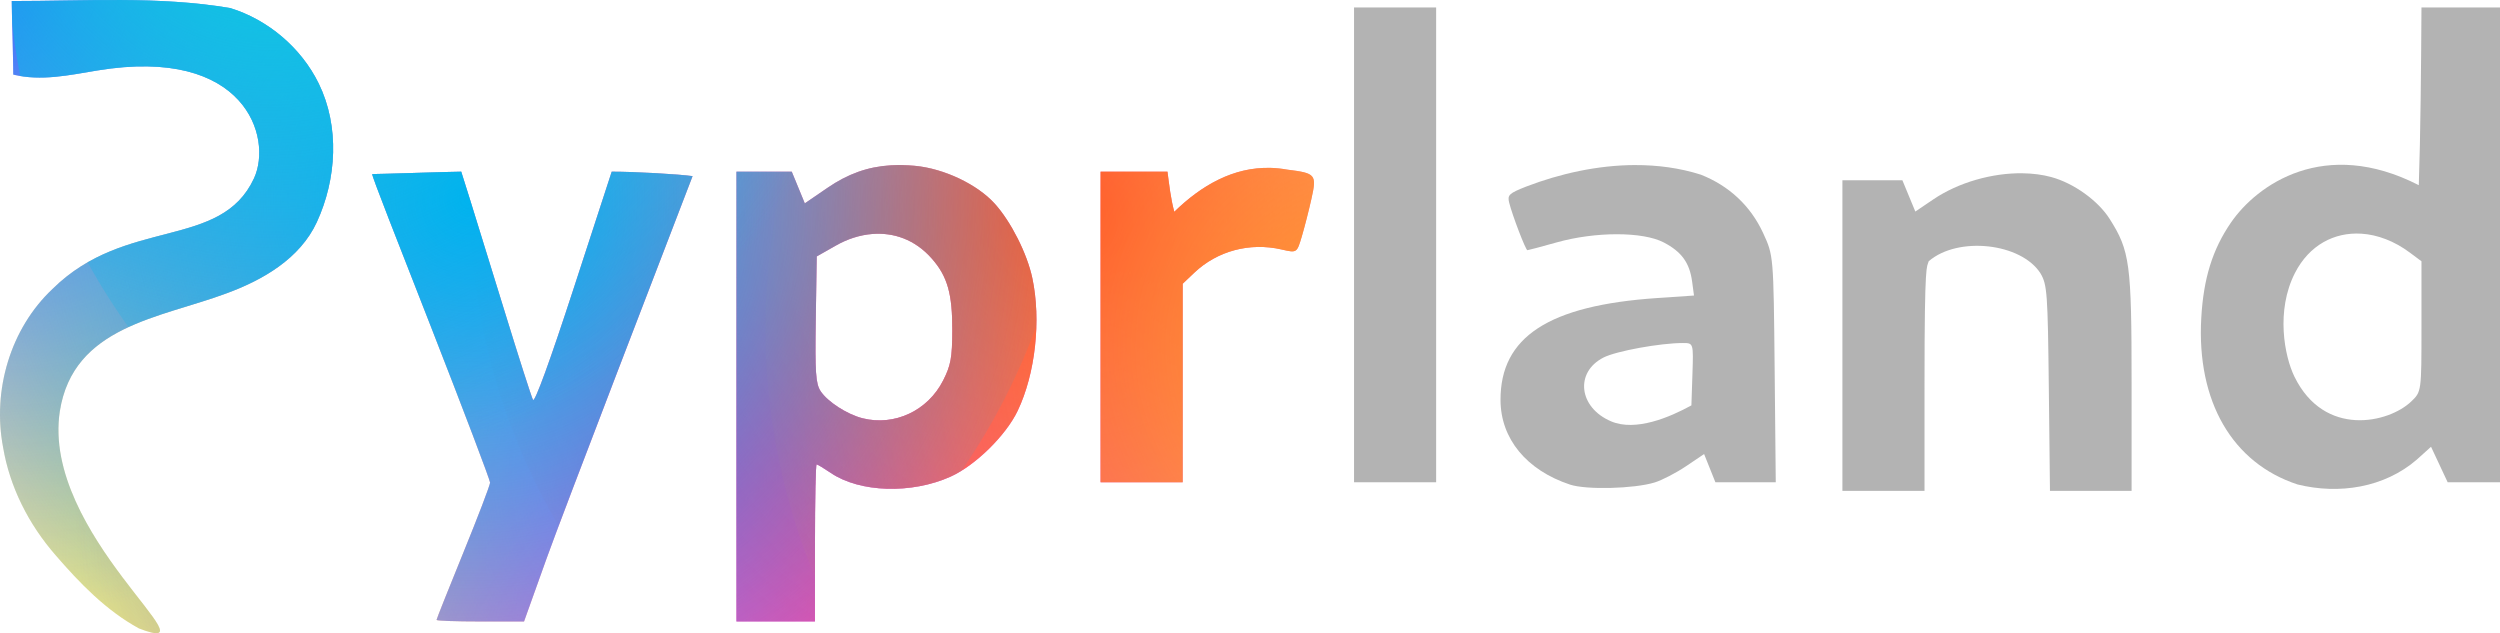 <?xml version="1.0" encoding="UTF-8" standalone="no"?>
<!-- Created with Inkscape (http://www.inkscape.org/) -->

<svg
   width="206.253mm"
   height="52.243mm"
   viewBox="0 0 206.253 52.243"
   version="1.1"
   id="svg1"
   xml:space="preserve"
   inkscape:version="1.3.2 (091e20ef0f, 2023-11-25, custom)"
   sodipodi:docname="vector.svg"
   xmlns:inkscape="http://www.inkscape.org/namespaces/inkscape"
   xmlns:sodipodi="http://sodipodi.sourceforge.net/DTD/sodipodi-0.dtd"
   xmlns:xlink="http://www.w3.org/1999/xlink"
   xmlns="http://www.w3.org/2000/svg"
   xmlns:svg="http://www.w3.org/2000/svg"><sodipodi:namedview
     id="namedview1"
     pagecolor="#ffffff"
     bordercolor="#000000"
     borderopacity="0.25"
     inkscape:showpageshadow="2"
     inkscape:pageopacity="0.0"
     inkscape:pagecheckerboard="0"
     inkscape:deskcolor="#d1d1d1"
     inkscape:document-units="mm"
     showguides="true"
     inkscape:zoom="1.2610194"
     inkscape:cx="229.17966"
     inkscape:cy="188.73619"
     inkscape:window-width="2230"
     inkscape:window-height="1380"
     inkscape:window-x="0"
     inkscape:window-y="0"
     inkscape:window-maximized="1"
     inkscape:current-layer="layer1"><sodipodi:guide
       position="102.992,51.628"
       orientation="0,-1"
       id="guide2"
       inkscape:locked="false" /><sodipodi:guide
       position="94.894,0.969"
       orientation="0,-1"
       id="guide3"
       inkscape:locked="false" /></sodipodi:namedview><defs
     id="defs1"><linearGradient
       id="linearGradient53"
       inkscape:collect="always"><stop
         style="stop-color:#00d4d9;stop-opacity:1;"
         offset="0"
         id="stop52" /><stop
         style="stop-color:#00aef1;stop-opacity:0;"
         offset="1"
         id="stop53" /></linearGradient><linearGradient
       id="linearGradient51"
       inkscape:collect="always"><stop
         style="stop-color:#00aef1;stop-opacity:1;"
         offset="0"
         id="stop50" /><stop
         style="stop-color:#00aef1;stop-opacity:0;"
         offset="1"
         id="stop51" /></linearGradient><linearGradient
       id="linearGradient25"
       inkscape:collect="always"><stop
         style="stop-color:#ff2a2a;stop-opacity:1;"
         offset="0"
         id="stop24" /><stop
         style="stop-color:#ff2a2a;stop-opacity:0;"
         offset="1"
         id="stop25" /></linearGradient><linearGradient
       id="linearGradient23"
       inkscape:collect="always"><stop
         style="stop-color:#ff2ab0;stop-opacity:1;"
         offset="0"
         id="stop22" /><stop
         style="stop-color:#ff2ab1;stop-opacity:0;"
         offset="1"
         id="stop23" /></linearGradient><linearGradient
       id="linearGradient21"
       inkscape:collect="always"><stop
         style="stop-color:#ff912a;stop-opacity:1;"
         offset="0"
         id="stop20" /><stop
         style="stop-color:#ff912a;stop-opacity:0;"
         offset="1"
         id="stop21" /></linearGradient><linearGradient
       id="linearGradient19"
       inkscape:collect="always"><stop
         style="stop-color:#c62aff;stop-opacity:0.831;"
         offset="0"
         id="stop18" /><stop
         style="stop-color:#c42aff;stop-opacity:0;"
         offset="1"
         id="stop19" /></linearGradient><linearGradient
       id="linearGradient17"
       inkscape:collect="always"><stop
         style="stop-color:#2a3cff;stop-opacity:0.831;"
         offset="0"
         id="stop16" /><stop
         style="stop-color:#2a3cff;stop-opacity:0;"
         offset="1"
         id="stop17" /></linearGradient><linearGradient
       id="linearGradient14"
       inkscape:collect="always"><stop
         style="stop-color:#ffd82a;stop-opacity:0.831;"
         offset="0"
         id="stop14" /><stop
         style="stop-color:#ffd82a;stop-opacity:0;"
         offset="1"
         id="stop15" /></linearGradient><linearGradient
       id="swatch12"><stop
         style="stop-color:#2a62ff;stop-opacity:1;"
         offset="0"
         id="stop12" /><stop
         style="stop-color:#2a37ff;stop-opacity:0;"
         offset="1"
         id="stop13" /></linearGradient><radialGradient
       inkscape:collect="always"
       xlink:href="#linearGradient14"
       id="radialGradient15"
       cx="53.437"
       cy="164.997"
       fx="53.437"
       fy="164.997"
       r="51.563"
       gradientTransform="matrix(1,0,0,1.017,-42.371,-107.473)"
       gradientUnits="userSpaceOnUse" /><radialGradient
       inkscape:collect="always"
       xlink:href="#linearGradient17"
       id="radialGradient16"
       gradientUnits="userSpaceOnUse"
       gradientTransform="matrix(1,0,0,1.017,-63.143,-154.954)"
       cx="53.437"
       cy="164.997"
       fx="53.437"
       fy="164.997"
       r="51.563" /><radialGradient
       inkscape:collect="always"
       xlink:href="#linearGradient19"
       id="radialGradient16-1"
       gradientUnits="userSpaceOnUse"
       gradientTransform="matrix(1,0,0,1.017,-5.555,-113.777)"
       cx="53.437"
       cy="164.997"
       fx="53.437"
       fy="164.997"
       r="51.563" /><radialGradient
       inkscape:collect="always"
       xlink:href="#linearGradient23"
       id="radialGradient16-1-3"
       gradientUnits="userSpaceOnUse"
       gradientTransform="matrix(1,0,0,1.017,14.832,-80.234)"
       cx="51.435"
       cy="166.508"
       fx="51.435"
       fy="166.508"
       r="51.563" /><radialGradient
       inkscape:collect="always"
       xlink:href="#linearGradient21"
       id="radialGradient16-1-3-3"
       gradientUnits="userSpaceOnUse"
       gradientTransform="matrix(1,0,0,1.017,51.563,-126.192)"
       cx="51.435"
       cy="166.508"
       fx="51.435"
       fy="166.508"
       r="51.563" /><radialGradient
       inkscape:collect="always"
       xlink:href="#linearGradient25"
       id="radialGradient16-1-3-5"
       gradientUnits="userSpaceOnUse"
       gradientTransform="matrix(1,0,0,1.017,27.189,-136.864)"
       cx="51.435"
       cy="166.508"
       fx="51.435"
       fy="166.508"
       r="51.563" /><radialGradient
       inkscape:collect="always"
       xlink:href="#linearGradient51"
       id="radialGradient50"
       gradientUnits="userSpaceOnUse"
       gradientTransform="matrix(1,0,0,1.017,-25.986,-144.663)"
       cx="55.049"
       cy="172.664"
       fx="55.049"
       fy="172.664"
       r="51.563" /><radialGradient
       inkscape:collect="always"
       xlink:href="#linearGradient53"
       id="radialGradient50-3"
       gradientUnits="userSpaceOnUse"
       gradientTransform="matrix(1,0,0,1.017,-10.897,-157.253)"
       cx="23.503"
       cy="156.17"
       fx="23.503"
       fy="156.17"
       r="51.563" /><clipPath
       clipPathUnits="userSpaceOnUse"
       id="clipPath53"><path
         id="path53"
         style="fill:#ffffff;stroke-width:1.113"
         d="m 0.304,14.545 c -3.019,-0.019 -6.049,0.086 -9.042,0.083 0.003,0.179 0.005,0.358 0.008,0.537 0.02,1.845 0.106,3.688 0.115,5.533 2.305,0.562 4.654,0.036 6.946,-0.342 12.218,-2.017 14.463,5.545 12.923,8.889 -2.734,5.937 -10.589,3.175 -16.621,9.131 -3.494,3.281 -4.98,8.394 -4.085,13.068 0.554,3.306 2.13,6.379 4.325,8.895 1.994,2.311 4.177,4.571 6.88,6.048 6.668,2.574 -8.082,-7.811 -6.523,-17.927 1.116,-7.024 8.262,-7.671 13.722,-9.707 3.011,-1.1 6.086,-2.866 7.48,-5.887 1.633,-3.54 1.897,-7.873 0.156,-11.432 -1.446,-2.956 -4.19,-5.27 -7.307,-6.228 -2.951,-0.499 -5.959,-0.642 -8.979,-0.661 z m 63.475,13.637 c -1.898,0.115 -3.538,0.709 -5.214,1.856 l -1.875,1.284 -0.537,-1.307 -0.538,-1.307 -4.565,-0.002 V 47.261 65.816 h 3.24 3.24 v -6.48 c 0,-3.564 0.061,-6.48 0.134,-6.48 0.074,0 0.602,0.318 1.175,0.706 2.387,1.62 6.649,1.752 9.87,0.307 2.04,-0.916 4.564,-3.39 5.54,-5.431 1.463,-3.062 1.951,-7.472 1.211,-10.956 -0.428,-2.013 -1.761,-4.654 -3.096,-6.132 -1.446,-1.601 -4.19,-2.903 -6.588,-3.127 -0.701,-0.065 -1.363,-0.08 -1.995,-0.042 z m -1.511,5.664 c 1.728,-0.134 3.502,0.436 4.905,2.035 1.289,1.468 1.696,2.901 1.686,5.931 -0.008,2.245 -0.123,2.876 -0.757,4.124 -1.266,2.491 -4.004,3.777 -6.639,3.117 -1.278,-0.32 -2.896,-1.364 -3.469,-2.239 -0.405,-0.618 -0.467,-1.532 -0.399,-5.924 l 0.081,-5.193 1.62,-0.918 c 0.914,-0.518 1.935,-0.852 2.972,-0.933 z m 32.854,-5.452 c -3.084,-0.088 -5.736,1.465 -7.949,3.622 -0.295,-1.084 -0.414,-2.2 -0.561,-3.31 h -5.52 v 12.812 12.812 h 3.387 3.387 v -8.189 -8.189 l 0.957,-0.908 c 1.906,-1.809 4.591,-2.522 7.214,-1.916 1.25,0.289 1.25,0.289 1.657,-1.081 0.224,-0.753 0.579,-2.141 0.79,-3.085 0.454,-2.028 0.369,-2.13 -2.013,-2.427 -0.458,-0.083 -0.908,-0.129 -1.348,-0.142 z m -66.777,0.312 c -0.832,0 -6.608,0.199 -7.338,0.199 -0.11,0 2.187,5.799 4.86,12.644 2.673,6.844 4.86,12.609 4.86,12.81 0,0.201 -0.994,2.803 -2.209,5.782 -1.215,2.979 -2.209,5.475 -2.209,5.546 0,0.072 1.624,0.129 3.608,0.129 h 3.608 l 1.871,-5.228 c 1.367,-3.819 10.045,-26.334 12.034,-31.514 -1.132,-0.162 -4.704,-0.368 -6.67,-0.368 l -3.136,9.623 c -1.949,5.982 -3.22,9.465 -3.359,9.204 -0.123,-0.231 -1.183,-3.534 -2.354,-7.341 -1.172,-3.807 -2.454,-7.949 -2.848,-9.204 z" /></clipPath></defs><g
     inkscape:label="Calque 1"
     inkscape:groupmode="layer"
     id="layer1"
     transform="translate(-1.873,-18.383)"><g
       id="g46"
       transform="translate(11.58,3.84)"
       clip-path="url(#clipPath53)"
       mask="none"><ellipse
         style="fill:url(#radialGradient15);stroke-width:0.265"
         id="path14"
         cx="11.065"
         cy="60.379"
         rx="51.563"
         ry="52.456" /><ellipse
         style="fill:url(#radialGradient16);stroke-width:0.265"
         id="ellipse15"
         cx="-9.706"
         cy="12.898"
         rx="51.563"
         ry="52.456" /><ellipse
         style="fill:url(#radialGradient16-1);stroke-width:0.265"
         id="ellipse15-2"
         cx="47.882"
         cy="54.076"
         rx="51.563"
         ry="52.456" /><ellipse
         style="fill:url(#radialGradient16-1-3);stroke-width:0.265"
         id="ellipse15-2-2"
         cx="68.269"
         cy="87.618"
         rx="51.563"
         ry="52.456" /><ellipse
         style="fill:url(#radialGradient16-1-3-5);stroke-width:0.265"
         id="ellipse15-2-2-1"
         cx="80.626"
         cy="30.988"
         rx="51.563"
         ry="52.456" /><ellipse
         style="fill:url(#radialGradient16-1-3-3);stroke-width:0.265"
         id="ellipse15-2-2-7"
         cx="105"
         cy="41.66"
         rx="51.563"
         ry="52.456" /><ellipse
         style="fill:url(#radialGradient50);stroke-width:0.265"
         id="ellipse50"
         cx="27.45"
         cy="23.189"
         rx="51.563"
         ry="52.456" /><ellipse
         style="fill:url(#radialGradient50-3);stroke-width:0.265"
         id="ellipse50-1"
         cx="42.539"
         cy="10.6"
         rx="51.563"
         ry="52.456" /></g><path
       style="fill:#b3b3b3;stroke-width:1.113"
       d="m 136.768,32 c -3.083,0.01 -6.204,0.707 -8.995,1.78 -1.403,0.554 -1.549,0.693 -1.391,1.324 0.266,1.061 1.363,3.921 1.503,3.921 0.068,0 1.151,-0.289 2.409,-0.642 3.202,-0.899 7.107,-0.9 8.835,0 1.479,0.77 2.137,1.678 2.347,3.237 l 0.153,1.145 -3.052,0.208 c -8.943,0.608 -12.929,3.208 -12.91,8.422 0.011,3.186 2.148,5.782 5.736,6.969 1.343,0.444 5.268,0.345 6.979,-0.176 0.599,-0.183 1.763,-0.785 2.585,-1.338 l 1.496,-1.007 0.466,1.164 0.466,1.164 h 2.49 2.49 l -0.092,-9.351 c -0.092,-9.351 -0.092,-9.351 -0.95,-11.209 -1.034,-2.24 -2.797,-3.893 -5.137,-4.817 -1.742,-0.556 -3.578,-0.798 -5.428,-0.792 z m 3.944,14.683 c 0.874,0 0.874,1.6e-4 0.789,2.572 l -0.085,2.572 c -1.787,0.985 -4.601,2.175 -6.621,1.319 -2.675,-1.133 -3.022,-4.047 -0.628,-5.268 1.042,-0.532 4.676,-1.195 6.546,-1.195 z"
       id="path43" /><path
       style="fill:#b3b3b3;stroke-width:1.113"
       d="m 168.737,32.677 c -2.499,-0.033 -5.285,0.749 -7.363,2.155 l -1.484,1.004 -0.534,-1.291 -0.534,-1.29 h -2.474 -2.474 v 12.812 12.812 h 3.387 3.387 l 5.2e-4,-9.085 c 0,-10.089 0.193,-9.292 0.345,-9.857 2.412,-2.089 7.64,-1.508 9.227,1.007 0.546,0.926 0.596,1.626 0.683,9.468 l 0.094,8.468 h 3.367 3.367 v -8.93 c 0,-9.832 -0.14,-10.876 -1.812,-13.509 -0.959,-1.511 -2.967,-2.951 -4.815,-3.451 -0.732,-0.199 -1.534,-0.3 -2.367,-0.311 z"
       id="path42" /><path
       style="fill:#b3b3b3;stroke-width:1.113"
       d="m 201.647,18.998 c -0.028,5.057 -0.081,10.634 -0.221,14.662 -7.778,-3.986 -13.346,-0.049 -15.506,3.099 -1.516,2.211 -2.256,4.595 -2.44,7.863 -0.387,6.875 2.557,11.963 7.942,13.729 3.421,0.845 7.159,0.268 9.845,-2.054 l 1.169,-1.056 0.686,1.465 0.686,1.465 h 2.159 2.159 v -19.586 -19.586 h -3.24 z m -4.966,18.663 c 1.334,0.084 2.724,0.605 4.009,1.564 l 0.957,0.714 v 5.379 c 0,5.379 -2.8e-4,5.378 -0.844,6.187 -1.855,1.777 -7.164,3.007 -9.637,-2.048 -0.82,-1.675 -1.554,-5.431 0.044,-8.555 1.177,-2.301 3.248,-3.379 5.472,-3.24 z"
       id="path41" /><path
       style="fill:#b3b3b3;stroke-width:1.113"
       d="m 113.583,18.998 v 19.586 19.586 h 3.387 3.387 v -19.586 -19.586 h -3.387 z"
       id="path40" /></g></svg>
